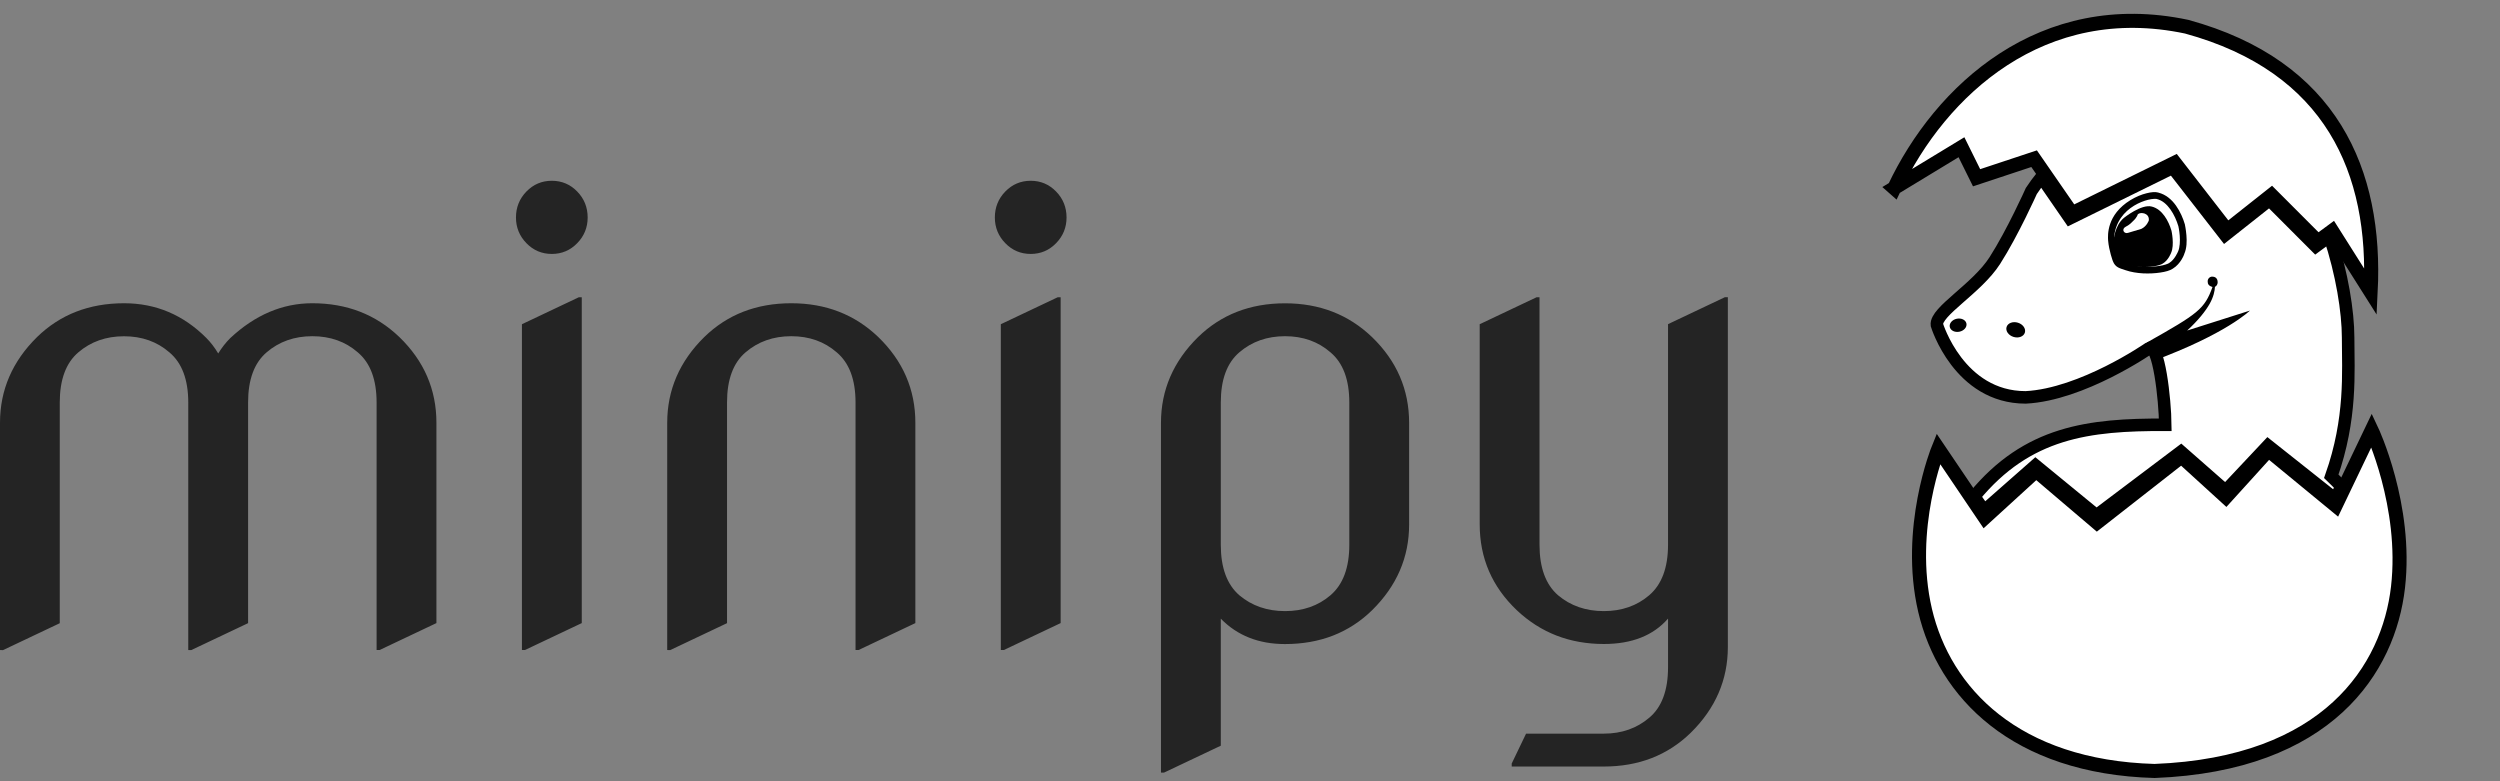 <?xml version="1.0" encoding="UTF-8" standalone="no"?>
<!-- Created with Inkscape (http://www.inkscape.org/) -->

<svg
   width="160"
   height="50"
   viewBox="0 0 42.333 13.229"
   version="1.1"
   id="svg1"
   xmlns="http://www.w3.org/2000/svg"
   xmlns:svg="http://www.w3.org/2000/svg">
  <rect x="0" y="0" width="42.333" height="13.229" fill="#808080" stroke="none"/>
  <defs
     id="defs1" />
  <g
     id="layer1"
     transform="translate(135.151,-27.075)">
    <path
       style="-inkscape-font-specification:'Nova Slim';fill:#242424;stroke-width:0.162"
       d="m -135.151,38.082 v -3.847 q 0,-0.835 0.628,-1.453 0.587,-0.572 1.473,-0.572 0.805,0 1.392,0.587 0.111,0.111 0.202,0.263 0.091,-0.147 0.202,-0.258 0.633,-0.592 1.392,-0.592 0.876,0 1.473,0.572 0.628,0.607 0.628,1.453 v 3.391 l -0.962,0.456 h -0.051 v -4.191 q 0,-0.582 -0.319,-0.85 -0.314,-0.273 -0.769,-0.273 -0.456,0 -0.774,0.273 -0.314,0.268 -0.314,0.85 v 3.736 l -0.962,0.456 h -0.051 v -4.191 q 0,-0.582 -0.319,-0.85 -0.314,-0.273 -0.769,-0.273 -0.456,0 -0.774,0.273 -0.314,0.268 -0.314,0.85 v 3.736 l -0.962,0.456 z m 8.914,-6.889 q -0.177,-0.182 -0.177,-0.435 0,-0.258 0.177,-0.44 0.177,-0.182 0.43,-0.182 0.253,0 0.43,0.182 0.177,0.182 0.177,0.44 0,0.253 -0.177,0.435 -0.177,0.182 -0.43,0.182 -0.253,0 -0.43,-0.182 z m -0.076,6.889 v -5.517 l 0.962,-0.456 h 0.051 v 5.517 l -0.962,0.456 z m 2.46,0 v -3.847 q 0,-0.835 0.628,-1.453 0.587,-0.572 1.473,-0.572 0.876,0 1.473,0.572 0.628,0.607 0.628,1.453 v 3.391 l -0.962,0.456 h -0.051 v -4.191 q 0,-0.582 -0.319,-0.85 -0.314,-0.273 -0.769,-0.273 -0.456,0 -0.774,0.273 -0.314,0.268 -0.314,0.85 v 3.736 l -0.962,0.456 z m 5.725,-6.889 q -0.177,-0.182 -0.177,-0.435 0,-0.258 0.177,-0.44 0.177,-0.182 0.43,-0.182 0.253,0 0.43,0.182 0.177,0.182 0.177,0.44 0,0.253 -0.177,0.435 -0.177,0.182 -0.43,0.182 -0.253,0 -0.43,-0.182 z m -0.076,6.889 v -5.517 l 0.962,-0.456 h 0.051 v 5.517 l -0.962,0.456 z m 3.725,-1.782 q 0,0.582 0.314,0.855 0.319,0.268 0.774,0.268 0.456,0 0.769,-0.268 0.319,-0.273 0.319,-0.855 v -2.409 q 0,-0.582 -0.319,-0.85 -0.314,-0.273 -0.769,-0.273 -0.456,0 -0.774,0.273 -0.314,0.268 -0.314,0.85 z m 3.189,-2.065 v 1.721 q 0,0.835 -0.628,1.453 -0.587,0.572 -1.473,0.572 -0.668,0 -1.088,-0.43 v 2.151 l -0.962,0.456 h -0.051 v -5.922 q 0,-0.835 0.628,-1.453 0.587,-0.572 1.473,-0.572 0.876,0 1.473,0.572 0.628,0.607 0.628,1.453 z m 1.195,1.721 v -3.391 l 0.962,-0.456 h 0.051 v 4.191 q 0,0.582 0.314,0.855 0.319,0.268 0.774,0.268 0.456,0 0.769,-0.268 0.319,-0.273 0.319,-0.855 v -3.736 l 0.962,-0.456 h 0.051 v 5.922 q 0,0.835 -0.628,1.453 -0.587,0.572 -1.473,0.572 h -1.559 v -0.051 l 0.243,-0.506 h 1.316 q 0.456,0 0.774,-0.273 0.314,-0.268 0.314,-0.85 v -0.825 q -0.375,0.43 -1.088,0.43 -0.866,0 -1.473,-0.572 -0.628,-0.597 -0.628,-1.453 z"
       id="text2-7"
       aria-label="minipy" />
    <path
       id="path11-8-7-6"
       style="fill:#ffffff;fill-opacity:1;stroke:#000000;stroke-width:0.212;stroke-linecap:butt;stroke-linejoin:miter;stroke-dasharray:none;stroke-opacity:1"
       d="m -98.36,29.916 -1.741,0.857 -0.482,-0.699 c -0.058,0.074 -0.116,0.151 -0.171,0.235 0,0 -0.314,0.703 -0.618,1.178 -0.303,0.475 -1.01,0.864 -0.981,1.091 0,0 0.373,1.226 1.503,1.226 0.957,-0.048 2.085,-0.83 2.085,-0.83 0.167,-0.107 0.275,0.868 0.279,1.294 -1.297,-0.005 -2.334,0.12 -3.235,1.214 l 0.168,0.239 0.869,-0.765 1.032,0.846 1.432,-1.079 0.754,0.662 0.719,-0.765 1.14,0.904 0.104,-0.21 c -0.049,-0.052 -0.104,-0.109 -0.172,-0.174 0.346,-0.98 0.286,-1.764 0.285,-2.353 -8.5e-4,-0.431 -0.103,-1.084 -0.314,-1.712 l -0.233,0.172 -0.784,-0.785 -0.752,0.595 z" />
    <path
       style="fill:#ffffff;fill-opacity:1;stroke:#000000;stroke-width:0.238;stroke-linecap:butt;stroke-linejoin:miter;stroke-dasharray:none;stroke-opacity:1"
       d="m -102.329,34.674 c 0,0 -0.549,1.349 -0.224,2.738 0.326,1.389 1.526,2.652 3.886,2.718 2.937,-0.114 3.964,-1.732 4.122,-3.112 0.158,-1.38 -0.446,-2.657 -0.446,-2.657 l -0.61,1.274 -1.139,-0.937 -0.719,0.793 -0.753,-0.686 -1.43,1.119 -1.031,-0.877 -0.868,0.793 z"
       id="path3-2-8-1" />
    <path
       style="fill:#ffffff;fill-opacity:1;stroke:#000000;stroke-width:0.238;stroke-linecap:butt;stroke-linejoin:miter;stroke-dasharray:none;stroke-opacity:1"
       d="m -103.077,30.26 1.14,-0.692 0.256,0.517 0.974,-0.323 0.64,0.926 1.741,-0.857 0.887,1.143 0.752,-0.595 0.784,0.785 0.242,-0.178 0.653,1.033 c 0.103,-2.041 -0.663,-3.821 -3.116,-4.492 -2.443,-0.516 -4.17,1.075 -4.952,2.734 z"
       id="path4-8-6-9" />
    <path
       style="fill:#000000;fill-opacity:1;stroke:none;stroke-width:0.092;stroke-linecap:butt;stroke-linejoin:miter;stroke-dasharray:none;stroke-opacity:1"
       d="m -99.29,31.449 c 0,0 -0.08,-0.147 -0.07,-0.307 0,0 0.016,-0.246 0.173,-0.377 0,0 0.297,-0.24 0.473,-0.192 0.179,0.045 0.285,0.246 0.333,0.409 0,0 0.054,0.24 -0.006,0.374 0,0 -0.045,0.125 -0.141,0.182 -0.118,0.08 -0.646,0.102 -0.761,-0.09 z"
       id="path8-27-4" />
    <path
       d="m -98.602,30.336 c -0.054,-0.015 -0.121,-0.009 -0.203,0.012 -0.082,0.02 -0.176,0.058 -0.27,0.115 -0.407,0.25 -0.384,0.598 -0.379,0.684 0.015,0.175 0.08,0.348 0.08,0.348 0.042,0.111 0.118,0.122 0.217,0.156 0.09,0.031 0.192,0.047 0.295,0.053 0.103,0.005 0.205,-3.14e-4 0.293,-0.014 0.088,-0.013 0.159,-0.032 0.211,-0.066 0.138,-0.085 0.192,-0.242 0.193,-0.246 v -0.002 c 0.045,-0.1 0.045,-0.22 0.037,-0.318 -0.008,-0.099 -0.025,-0.176 -0.025,-0.176 v -0.002 -0.002 c -0.031,-0.105 -0.08,-0.221 -0.152,-0.322 -0.072,-0.101 -0.17,-0.187 -0.297,-0.219 z m -0.029,0.109 h 0.002 c 0.093,0.023 0.168,0.089 0.23,0.176 0.061,0.085 0.107,0.191 0.135,0.285 0,0 0.016,0.07 0.023,0.16 0.007,0.09 0.002,0.199 -0.027,0.264 v 0.002 l -0.002,0.002 c 0,0 -0.055,0.137 -0.148,0.193 l -0.002,0.002 c -0.021,0.014 -0.085,0.037 -0.164,0.049 -0.079,0.012 -0.177,0.017 -0.271,0.012 -0.095,-0.005 -0.188,-0.02 -0.264,-0.047 -0.075,-0.026 -0.129,-0.062 -0.154,-0.104 0,0 -0.091,-0.17 -0.08,-0.346 0.024,-0.267 0.174,-0.435 0.338,-0.535 0.082,-0.05 0.167,-0.082 0.238,-0.1 0.071,-0.018 0.133,-0.017 0.146,-0.014 z"
       id="path8-7-6-5"
       style="stroke-width:1.058;stroke-dasharray:none" />
    <path
       style="fill:#ffffff;fill-opacity:1;stroke:none;stroke-width:0.245px;stroke-linecap:butt;stroke-linejoin:miter;stroke-opacity:1"
       d="m -99.153,30.912 c 0,0 0.058,-0.023 0.125,-0.097 0.064,-0.058 0.077,-0.112 0.077,-0.112 0.051,-0.045 0.202,-0.019 0.186,0.106 0,0 -0.032,0.096 -0.125,0.141 l -0.227,0.068 c -0.068,0.023 -0.12,-0.064 -0.035,-0.106 z"
       id="path10-13-0" />
    <path
       id="path6-2-2"
       style="stroke-width:1.198"
       d="m -97.697,31.759 c -0.04,0.004 -0.071,0.038 -0.071,0.079 0,0.044 0.013,0.075 0.077,0.095 0.002,5.84e-4 0.004,7.38e-4 0.005,0.001 -0.136,0.376 -0.242,0.451 -1.11,0.94 l 0.007,0.013 -0.034,0.011 0.126,0.29 c 1.243,-0.457 1.645,-0.854 1.645,-0.854 l -1.063,0.338 c 0.185,-0.171 0.31,-0.327 0.381,-0.453 0.067,-0.12 0.086,-0.219 0.089,-0.287 0.028,-0.012 0.045,-0.044 0.046,-0.073 0.002,-0.077 -0.048,-0.1 -0.091,-0.099 -0.003,-2e-6 -0.005,-2.68e-4 -0.008,0 z" />
    <ellipse
       style="fill:#000000;fill-opacity:1;stroke:none;stroke-width:0.192;stroke-linecap:round;stroke-linejoin:round"
       id="path7-6-6-2"
       cx="-106.478"
       cy="11.261"
       rx="0.144"
       ry="0.112"
       transform="rotate(-11.679)" />
    <ellipse
       style="fill:#000000;fill-opacity:1;stroke:none;stroke-width:0.217;stroke-linecap:round;stroke-linejoin:round"
       id="path7-6-4-0-0"
       cx="-86.942"
       cy="60.93"
       rx="0.162"
       ry="0.126"
       transform="rotate(17.107)" />
  </g>
</svg>
